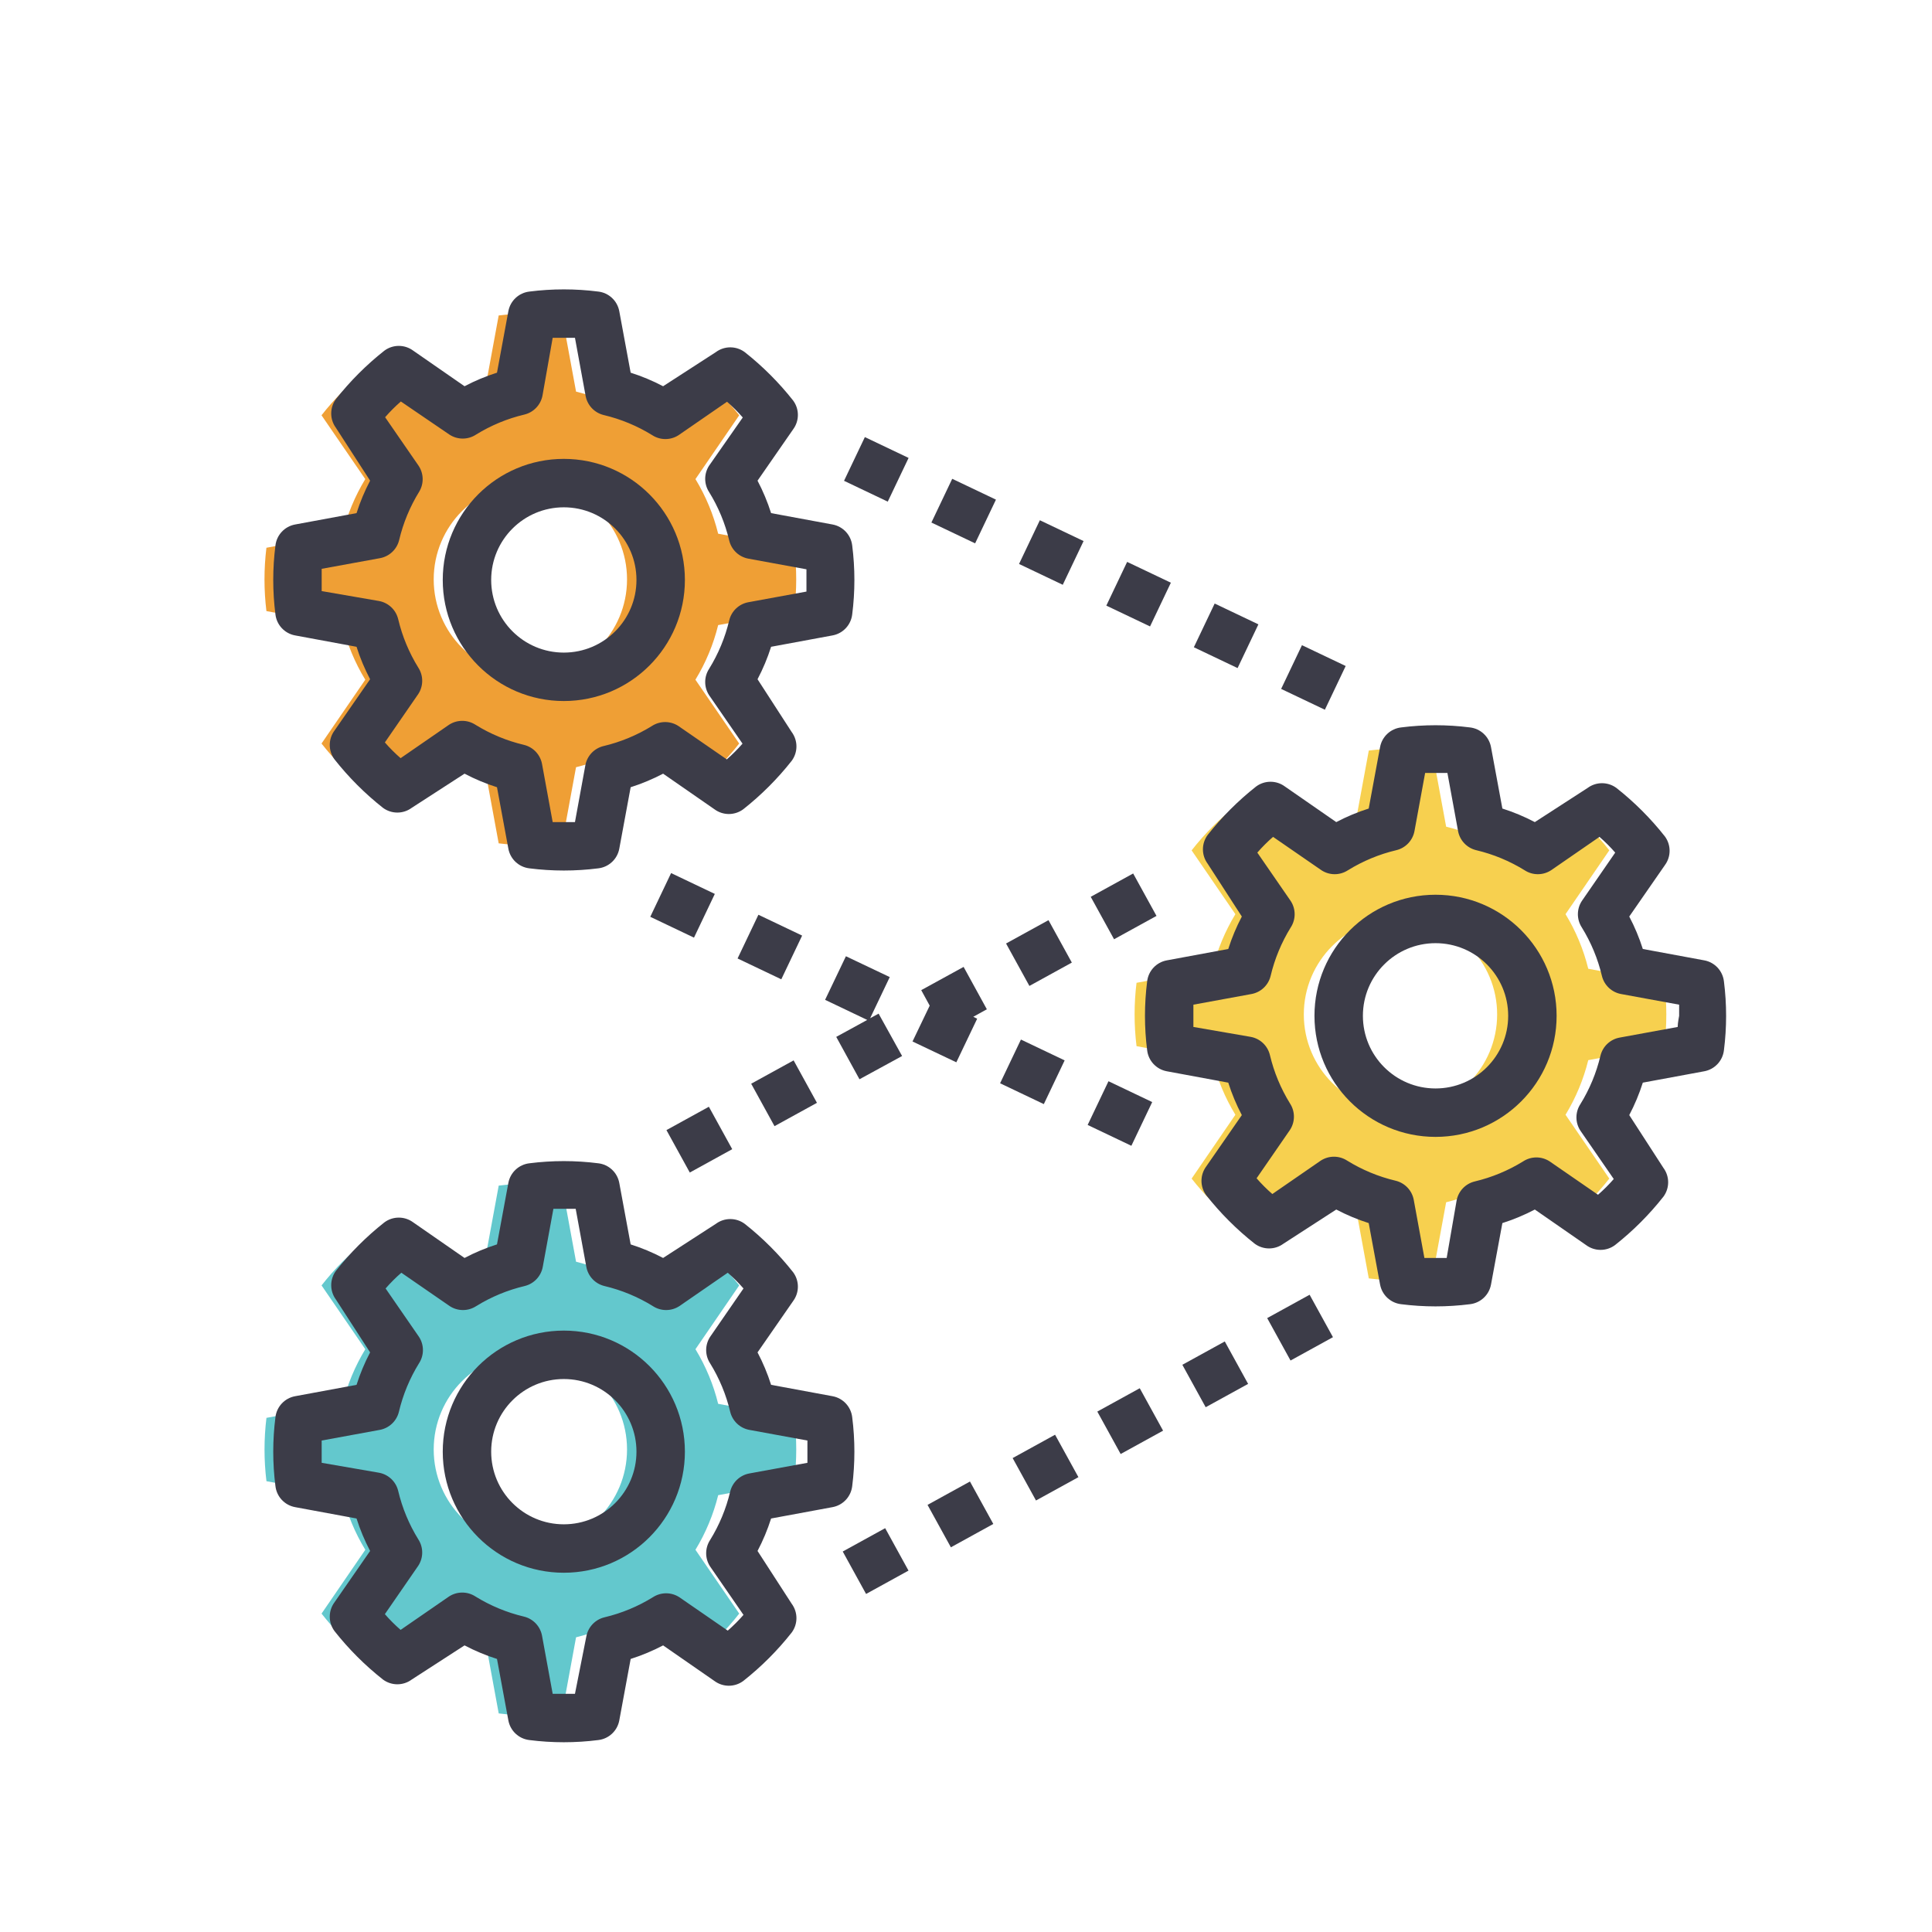 <?xml version="1.0" encoding="UTF-8" standalone="no"?>
<!-- Generator: Adobe Illustrator 24.1.0, SVG Export Plug-In . SVG Version: 6.00 Build 0)  -->

<svg
   xmlns:dc="http://purl.org/dc/elements/1.1/"
   xmlns:cc="http://creativecommons.org/ns#"
   xmlns:rdf="http://www.w3.org/1999/02/22-rdf-syntax-ns#"
   xmlns:svg="http://www.w3.org/2000/svg"
   xmlns="http://www.w3.org/2000/svg"
   xmlns:sodipodi="http://sodipodi.sourceforge.net/DTD/sodipodi-0.dtd"
   xmlns:inkscape="http://www.inkscape.org/namespaces/inkscape"
   version="1.1"
   id="Layer_1"
   x="0px"
   y="0px"
   viewBox="0 0 60 60"
   style="enable-background:new 0 0 60 60;"
   xml:space="preserve"
   sodipodi:docname="aprendizado.svg"
   inkscape:version="0.92.5 (2060ec1f9f, 2020-04-08)"><defs
   id="defs3983" /><sodipodi:namedview
   pagecolor="#ffffff"
   bordercolor="#666666"
   borderopacity="1"
   objecttolerance="10"
   gridtolerance="10"
   guidetolerance="10"
   inkscape:pageopacity="0"
   inkscape:pageshadow="2"
   inkscape:window-width="1366"
   inkscape:window-height="703"
   id="namedview3981"
   showgrid="false"
   inkscape:zoom="2.7812867"
   inkscape:cx="50.811853"
   inkscape:cy="25.644436"
   inkscape:window-x="0"
   inkscape:window-y="28"
   inkscape:window-maximized="1"
   inkscape:current-layer="Layer_1" />
<style
   type="text/css"
   id="style3970">
	.st0{fill:#F7DF1E;}
</style>

<path
   style="fill:#ef9f35;stroke-width:0.094"
   d="m 8.274,17.011 c -0.08,0.653 -0.08,1.313 0,1.967 l 2.364,0.435 c 0.147,0.598 0.385,1.17 0.706,1.696 l -1.359,1.982 c 0.405,0.517 0.871,0.984 1.389,1.389 l 1.982,-1.359 c 0.526,0.32 1.098,0.558 1.696,0.706 l 0.435,2.364 c 0.653,0.08 1.313,0.08 1.967,0 l 0.435,-2.364 c 0.598,-0.147 1.17,-0.385 1.696,-0.706 l 1.982,1.359 c 0.517,-0.405 0.984,-0.871 1.389,-1.389 l -1.359,-1.982 C 21.918,20.583 22.156,20.011 22.303,19.413 l 2.364,-0.435 c 0.08,-0.653 0.08,-1.313 0,-1.967 L 22.303,16.575 C 22.156,15.977 21.918,15.405 21.598,14.879 l 1.359,-1.982 c -0.405,-0.517 -0.871,-0.984 -1.389,-1.389 l -1.982,1.359 C 19.06,12.547 18.488,12.309 17.89,12.162 L 17.454,9.797 c -0.653,-0.08 -1.313,-0.08 -1.967,0 l -0.435,2.364 c -0.598,0.147 -1.17,0.385 -1.696,0.706 l -1.982,-1.359 c -0.517,0.405 -0.984,0.871 -1.389,1.389 l 1.359,1.982 c -0.32,0.526 -0.558,1.098 -0.706,1.696 z m 8.197,-2.019 c 1.658,0 3.002,1.344 3.002,3.002 0,1.658 -1.344,3.002 -3.002,3.002 -1.658,0 -3.002,-1.344 -3.002,-3.002 0,-1.658 1.344,-3.002 3.002,-3.002 z"
   id="path2"
   inkscape:connector-curvature="0" /><path
   style="fill:#f7d04f;stroke-width:0.094"
   d="M 49.325,30.086 C 49.178,29.488 48.94,28.916 48.619,28.39 l 1.359,-1.982 C 49.573,25.891 49.107,25.424 48.589,25.02 l -1.982,1.359 C 46.082,26.058 45.51,25.82 44.911,25.673 l -0.435,-2.364 c -0.653,-0.08 -1.313,-0.08 -1.967,0 l -0.435,2.364 c -0.598,0.147 -1.17,0.385 -1.696,0.706 l -1.982,-1.359 c -0.517,0.405 -0.984,0.871 -1.389,1.389 l 1.359,1.982 c -0.32,0.526 -0.558,1.098 -0.706,1.696 l -2.364,0.435 c -0.08,0.653 -0.08,1.313 0,1.967 l 2.364,0.435 c 0.147,0.598 0.385,1.17 0.706,1.696 l -1.359,1.982 c 0.405,0.517 0.871,0.984 1.389,1.389 l 1.982,-1.359 c 0.526,0.32 1.098,0.558 1.696,0.706 l 0.435,2.364 c 0.653,0.08 1.313,0.08 1.967,0 l 0.435,-2.364 c 0.598,-0.147 1.17,-0.385 1.696,-0.706 l 1.982,1.359 c 0.517,-0.405 0.984,-0.871 1.389,-1.389 l -1.359,-1.982 c 0.32,-0.526 0.558,-1.098 0.706,-1.696 l 2.364,-0.435 c 0.08,-0.653 0.08,-1.313 0,-1.967 z m -5.832,4.421 c -1.658,0 -3.002,-1.344 -3.002,-3.002 0,-1.658 1.344,-3.002 3.002,-3.002 1.658,0 3.002,1.344 3.002,3.002 0,1.658 -1.344,3.002 -3.002,3.002 z"
   id="path4"
   inkscape:connector-curvature="0" /><path
   style="fill:#63c8cd;stroke-width:0.094"
   d="m 10.639,46.434 c 0.147,0.598 0.385,1.17 0.706,1.696 l -1.359,1.982 c 0.405,0.517 0.871,0.984 1.389,1.389 l 1.982,-1.359 c 0.526,0.32 1.098,0.558 1.696,0.706 l 0.435,2.364 c 0.653,0.08 1.313,0.08 1.967,0 l 0.435,-2.364 c 0.598,-0.147 1.17,-0.385 1.696,-0.706 l 1.982,1.359 c 0.517,-0.405 0.984,-0.871 1.389,-1.389 l -1.359,-1.982 c 0.32,-0.526 0.558,-1.098 0.706,-1.696 l 2.364,-0.435 c 0.08,-0.653 0.08,-1.313 0,-1.967 L 22.303,43.597 C 22.156,42.999 21.918,42.427 21.598,41.901 l 1.359,-1.982 C 22.551,39.402 22.085,38.935 21.568,38.531 l -1.982,1.359 c -0.526,-0.32 -1.098,-0.558 -1.696,-0.706 l -0.435,-2.364 c -0.653,-0.08 -1.313,-0.08 -1.967,0 l -0.435,2.364 c -0.598,0.147 -1.17,0.385 -1.696,0.706 l -1.982,-1.359 c -0.517,0.405 -0.984,0.871 -1.389,1.389 l 1.359,1.982 c -0.32,0.526 -0.558,1.098 -0.706,1.696 l -2.364,0.435 c -0.08,0.653 -0.08,1.313 0,1.967 z m 5.832,-4.421 c 1.658,0 3.002,1.344 3.002,3.002 0,1.658 -1.344,3.002 -3.002,3.002 -1.658,0 -3.002,-1.344 -3.002,-3.002 0,-1.658 1.344,-3.002 3.002,-3.002 z"
   id="path6"
   inkscape:connector-curvature="0" /><g
   id="g64"
   transform="matrix(0.094,0,0,0.094,8.486,8.987)"><path
     style="fill:#3c3c48"
     d="m 7.2,77.68 c -3.454,0.645 -6.083,3.469 -6.48,6.96 -0.96,7.543 -0.96,15.177 0,22.72 0.397,3.491 3.026,6.315 6.48,6.96 l 20.32,3.76 c 1.175,3.698 2.674,7.285 4.48,10.72 l -11.76,16.96 c -2.094,2.828 -2.094,6.692 0,9.52 4.687,5.942 10.058,11.313 16,16 2.828,2.094 6.692,2.094 9.52,0 L 63.2,160 c 3.435,1.806 7.022,3.305 10.72,4.48 l 3.76,20.32 c 0.645,3.454 3.469,6.083 6.96,6.48 7.543,0.96 15.177,0.96 22.72,0 3.491,-0.397 6.315,-3.026 6.96,-6.48 l 3.76,-20.32 c 3.698,-1.175 7.285,-2.674 10.72,-4.48 l 16.96,11.76 c 2.828,2.094 6.692,2.094 9.52,0 5.942,-4.687 11.313,-10.058 16,-16 2.094,-2.828 2.094,-6.692 0,-9.52 L 160,128.8 c 1.806,-3.435 3.305,-7.022 4.48,-10.72 l 20.32,-3.76 c 3.454,-0.645 6.083,-3.469 6.48,-6.96 0.96,-7.543 0.96,-15.177 0,-22.72 -0.397,-3.491 -3.026,-6.315 -6.48,-6.96 L 164.48,73.92 C 163.305,70.222 161.806,66.635 160,63.2 l 11.76,-16.96 c 2.094,-2.828 2.094,-6.692 0,-9.52 -4.687,-5.942 -10.058,-11.313 -16,-16 -2.828,-2.094 -6.692,-2.094 -9.52,0 L 128.8,32 c -3.435,-1.806 -7.022,-3.305 -10.72,-4.48 L 114.32,7.2 C 113.675,3.746 110.851,1.117 107.36,0.72 99.817,-0.24 92.183,-0.24 84.64,0.72 81.149,1.117 78.325,3.746 77.68,7.2 L 73.92,27.52 C 70.222,28.695 66.635,30.194 63.2,32 L 46.24,20.24 c -2.828,-2.094 -6.692,-2.094 -9.52,0 -5.942,4.687 -11.313,10.058 -16,16 -2.094,2.828 -2.094,6.692 0,9.52 L 32,63.2 c -1.806,3.435 -3.305,7.022 -4.48,10.72 z M 35.28,88.8 c 3.107,-0.576 5.583,-2.927 6.32,-6 1.341,-5.655 3.583,-11.057 6.64,-16 1.582,-2.66 1.489,-5.993 -0.24,-8.56 l -11.04,-16 c 1.611,-1.851 3.349,-3.589 5.2,-5.2 L 58.24,48 c 2.651,1.723 6.069,1.723 8.72,0 4.943,-3.057 10.345,-5.299 16,-6.64 3.073,-0.737 5.424,-3.213 6,-6.32 L 92.32,16 h 7.36 l 3.52,19.2 c 0.576,3.107 2.927,5.583 6,6.32 5.655,1.341 11.057,3.583 16,6.64 2.651,1.723 6.069,1.723 8.72,0 l 16,-11.04 c 1.851,1.611 3.589,3.349 5.2,5.2 L 144,58.24 c -1.723,2.651 -1.723,6.069 0,8.72 3.057,4.943 5.299,10.345 6.64,16 0.737,3.073 3.213,5.424 6.32,6 l 19.2,3.52 v 3.68 c 0,0 0,2.4 0,3.68 l -19.2,3.52 c -3.107,0.576 -5.583,2.927 -6.32,6 -1.341,5.655 -3.583,11.057 -6.64,16 -1.723,2.651 -1.723,6.069 0,8.72 l 11.04,16 c -1.611,1.851 -3.349,3.589 -5.2,5.2 l -16,-11.04 c -2.651,-1.723 -6.069,-1.723 -8.72,0 -4.943,3.057 -10.345,5.299 -16,6.64 -3.073,0.737 -5.424,3.213 -6,6.32 L 99.68,176 c -2.56,0 -4.8,0 -7.36,0 L 88.8,156.8 c -0.576,-3.107 -2.927,-5.583 -6,-6.32 -5.655,-1.341 -11.057,-3.583 -16,-6.64 -2.651,-1.723 -6.069,-1.723 -8.72,0 l -16,11.04 c -1.851,-1.611 -3.589,-3.349 -5.2,-5.2 l 11.04,-16 c 1.723,-2.651 1.723,-6.069 0,-8.72 -3.057,-4.943 -5.299,-10.345 -6.64,-16 -0.737,-3.073 -3.213,-5.424 -6.32,-6 L 16,99.68 c 0,-1.28 0,-2.48 0,-3.68 0,-1.2 0,-2.4 0,-3.68 z"
     id="path8"
     inkscape:connector-curvature="0" /><path
     style="fill:#3c3c48"
     d="m 472.8,221.68 -20.32,-3.76 c -1.175,-3.698 -2.674,-7.285 -4.48,-10.72 l 11.76,-16.96 c 2.094,-2.828 2.094,-6.692 0,-9.52 -4.687,-5.942 -10.058,-11.313 -16,-16 -2.828,-2.094 -6.692,-2.094 -9.52,0 L 416.8,176 c -3.435,-1.806 -7.022,-3.305 -10.72,-4.48 l -3.76,-20.32 c -0.645,-3.454 -3.469,-6.083 -6.96,-6.48 -7.543,-0.96 -15.177,-0.96 -22.72,0 -3.491,0.397 -6.315,3.026 -6.96,6.48 l -3.76,20.32 c -3.698,1.175 -7.285,2.674 -10.72,4.48 l -16.96,-11.76 c -2.828,-2.094 -6.692,-2.094 -9.52,0 -5.942,4.687 -11.313,10.058 -16,16 -2.094,2.828 -2.094,6.692 0,9.52 L 320,207.2 c -1.806,3.435 -3.305,7.022 -4.48,10.72 l -20.32,3.76 c -3.454,0.645 -6.083,3.469 -6.48,6.96 -0.96,7.543 -0.96,15.177 0,22.72 0.397,3.491 3.026,6.315 6.48,6.96 l 20.32,3.76 c 1.175,3.698 2.674,7.285 4.48,10.72 l -11.76,16.96 c -2.094,2.828 -2.094,6.692 0,9.52 4.687,5.942 10.058,11.313 16,16 2.828,2.094 6.692,2.094 9.52,0 L 351.2,304 c 3.435,1.806 7.022,3.305 10.72,4.48 l 3.76,20.32 c 0.645,3.454 3.469,6.083 6.96,6.48 7.543,0.96 15.177,0.96 22.72,0 3.491,-0.397 6.315,-3.026 6.96,-6.48 l 3.76,-20.32 c 3.698,-1.175 7.285,-2.674 10.72,-4.48 l 16.96,11.76 c 2.828,2.094 6.692,2.094 9.52,0 5.942,-4.687 11.313,-10.058 16,-16 2.094,-2.828 2.094,-6.692 0,-9.52 L 448,272.8 c 1.806,-3.435 3.305,-7.022 4.48,-10.72 l 20.32,-3.76 c 3.454,-0.645 6.083,-3.469 6.48,-6.96 0.96,-7.543 0.96,-15.177 0,-22.72 -0.397,-3.492 -3.026,-6.315 -6.48,-6.96 z m -8.8,22 -19.2,3.52 c -3.107,0.576 -5.583,2.927 -6.32,6 -1.341,5.655 -3.583,11.057 -6.64,16 -1.723,2.651 -1.723,6.069 0,8.72 l 11.04,16 c -1.611,1.851 -3.349,3.589 -5.2,5.2 l -16,-11.04 c -2.651,-1.723 -6.069,-1.723 -8.72,0 -4.943,3.057 -10.345,5.299 -16,6.64 -3.073,0.737 -5.424,3.213 -6,6.32 L 387.68,320 h -7.36 l -3.52,-19.2 c -0.576,-3.107 -2.927,-5.583 -6,-6.32 -5.655,-1.341 -11.057,-3.583 -16,-6.64 -2.651,-1.723 -6.069,-1.723 -8.72,0 l -16,11.04 c -1.851,-1.611 -3.589,-3.349 -5.2,-5.2 l 11.04,-16 c 1.723,-2.651 1.723,-6.069 0,-8.72 -3.057,-4.943 -5.299,-10.345 -6.64,-16 -0.737,-3.073 -3.213,-5.424 -6.32,-6 L 304,243.68 c 0,-1.28 0,-2.48 0,-3.68 0,-1.2 0,-2.4 0,-3.68 l 19.2,-3.52 c 3.107,-0.576 5.583,-2.927 6.32,-6 1.341,-5.655 3.583,-11.057 6.64,-16 1.723,-2.651 1.723,-6.069 0,-8.72 l -11.04,-16 c 1.611,-1.851 3.349,-3.589 5.2,-5.2 l 16,11.04 c 2.651,1.723 6.069,1.723 8.72,0 4.943,-3.057 10.345,-5.299 16,-6.64 3.073,-0.737 5.424,-3.213 6,-6.32 l 3.52,-19.2 h 7.36 l 3.52,19.2 c 0.576,3.107 2.927,5.583 6,6.32 5.655,1.341 11.057,3.583 16,6.64 2.651,1.723 6.069,1.723 8.72,0 l 16,-11.04 c 1.851,1.611 3.589,3.349 5.2,5.2 l -11.04,16 c -1.723,2.651 -1.723,6.069 0,8.72 3.057,4.943 5.299,10.345 6.64,16 0.737,3.073 3.213,5.424 6.32,6 l 19.2,3.52 V 240 c 0,0 -0.48,2.4 -0.48,3.68 z"
     id="path10"
     inkscape:connector-curvature="0" /><path
     style="fill:#3c3c48"
     d="m 7.2,402.32 20.32,3.76 c 1.175,3.698 2.674,7.285 4.48,10.72 l -11.76,16.96 c -2.094,2.828 -2.094,6.692 0,9.52 4.687,5.942 10.058,11.313 16,16 2.828,2.094 6.692,2.094 9.52,0 L 63.2,448 c 3.435,1.806 7.022,3.305 10.72,4.48 l 3.76,20.32 c 0.645,3.454 3.469,6.083 6.96,6.48 7.543,0.96 15.177,0.96 22.72,0 3.491,-0.397 6.315,-3.026 6.96,-6.48 l 3.76,-20.32 c 3.698,-1.175 7.285,-2.674 10.72,-4.48 l 16.96,11.76 c 2.828,2.094 6.692,2.094 9.52,0 5.942,-4.687 11.313,-10.058 16,-16 2.094,-2.828 2.094,-6.692 0,-9.52 L 160,416.8 c 1.806,-3.435 3.305,-7.022 4.48,-10.72 l 20.32,-3.76 c 3.454,-0.645 6.083,-3.469 6.48,-6.96 0.96,-7.543 0.96,-15.177 0,-22.72 -0.397,-3.491 -3.026,-6.315 -6.48,-6.96 l -20.32,-3.76 c -1.175,-3.698 -2.674,-7.285 -4.48,-10.72 l 11.76,-16.96 c 2.094,-2.828 2.094,-6.692 0,-9.52 -4.687,-5.942 -10.058,-11.313 -16,-16 -2.828,-2.094 -6.692,-2.094 -9.52,0 L 128.8,320 c -3.435,-1.806 -7.022,-3.305 -10.72,-4.48 l -3.76,-20.32 c -0.645,-3.454 -3.469,-6.083 -6.96,-6.48 -7.543,-0.96 -15.177,-0.96 -22.72,0 -3.491,0.397 -6.315,3.026 -6.96,6.48 l -3.76,20.32 c -3.698,1.175 -7.285,2.674 -10.72,4.48 L 46.24,308.24 c -2.828,-2.094 -6.692,-2.094 -9.52,0 -5.942,4.687 -11.313,10.058 -16,16 -2.094,2.828 -2.094,6.692 0,9.52 L 32,351.2 c -1.806,3.435 -3.305,7.022 -4.48,10.72 L 7.2,365.68 c -3.454,0.645 -6.083,3.469 -6.48,6.96 -0.96,7.543 -0.96,15.177 0,22.72 0.397,3.491 3.026,6.315 6.48,6.96 z m 8.8,-22 19.2,-3.52 c 3.107,-0.576 5.583,-2.927 6.32,-6 1.341,-5.655 3.583,-11.057 6.64,-16 1.723,-2.651 1.723,-6.069 0,-8.72 l -11.04,-16 c 1.611,-1.851 3.349,-3.589 5.2,-5.2 l 16,11.04 c 2.651,1.723 6.069,1.723 8.72,0 4.943,-3.057 10.345,-5.299 16,-6.64 3.073,-0.737 5.424,-3.213 6,-6.32 l 3.52,-19.2 h 7.36 l 3.52,19.2 c 0.576,3.107 2.927,5.583 6,6.32 5.655,1.341 11.057,3.583 16,6.64 2.651,1.723 6.069,1.723 8.72,0 l 16,-11.04 c 1.851,1.611 3.589,3.349 5.2,5.2 l -11.04,16 c -1.723,2.651 -1.723,6.069 0,8.72 3.057,4.943 5.299,10.345 6.64,16 0.737,3.073 3.213,5.424 6.32,6 l 19.2,3.52 V 384 c 0,0 0,2.4 0,3.68 l -19.2,3.52 c -3.107,0.576 -5.583,2.927 -6.32,6 -1.341,5.655 -3.583,11.057 -6.64,16 -1.723,2.651 -1.723,6.069 0,8.72 l 11.04,16 c -1.611,1.851 -3.349,3.589 -5.2,5.2 l -16,-11.04 c -2.651,-1.723 -6.069,-1.723 -8.72,0 -4.943,3.057 -10.345,5.299 -16,6.64 -3.073,0.737 -5.424,3.213 -6,6.32 L 99.68,464 H 92.32 L 88.8,444.8 c -0.576,-3.107 -2.927,-5.583 -6,-6.32 -5.655,-1.341 -11.057,-3.583 -16,-6.64 -2.651,-1.723 -6.069,-1.723 -8.72,0 l -16,11.04 c -1.851,-1.611 -3.589,-3.349 -5.2,-5.2 l 11.04,-16 c 1.723,-2.651 1.723,-6.069 0,-8.72 -3.057,-4.943 -5.299,-10.345 -6.64,-16 -0.737,-3.073 -3.213,-5.424 -6.32,-6 L 16,387.68 c 0,-1.28 0,-2.48 0,-3.68 0,-1.2 0,-2.4 0,-3.68 z"
     id="path12"
     inkscape:connector-curvature="0" /><path
     style="fill:#3c3c48"
     d="m 217.441,77.032 6.878,-14.446 14.446,6.878 -6.878,14.446 z"
     id="path14"
     inkscape:connector-curvature="0" /><path
     style="fill:#3c3c48"
     d="m 275.232,104.479 6.878,-14.446 14.446,6.878 -6.878,14.446 z"
     id="path16"
     inkscape:connector-curvature="0" /><path
     style="fill:#3c3c48"
     d="m 246.394,90.719 6.878,-14.446 14.446,6.878 -6.878,14.446 z"
     id="path18"
     inkscape:connector-curvature="0" /><path
     style="fill:#3c3c48"
     d="m 188.578,63.245 6.883,-14.444 14.444,6.883 -6.883,14.444 z"
     id="path20"
     inkscape:connector-curvature="0" /><path
     style="fill:#3c3c48"
     d="m 304.151,118.239 6.878,-14.446 14.446,6.878 -6.878,14.446 z"
     id="path22"
     inkscape:connector-curvature="0" /><path
     style="fill:#3c3c48"
     d="m 332.99,131.998 6.878,-14.446 14.446,6.878 -6.878,14.446 z"
     id="path24"
     inkscape:connector-curvature="0" /><path
     style="fill:#3c3c48"
     d="m 269.064,276.059 6.883,-14.444 14.444,6.883 -6.883,14.444 z"
     id="path26"
     inkscape:connector-curvature="0" /><path
     style="fill:#3c3c48"
     d="m 124.56,207.289 6.883,-14.444 14.444,6.883 -6.883,14.444 z"
     id="path28"
     inkscape:connector-curvature="0" /><path
     style="fill:#3c3c48"
     d="m 153.406,221.057 6.883,-14.444 14.444,6.883 -6.883,14.444 z"
     id="path30"
     inkscape:connector-curvature="0" /><path
     style="fill:#3c3c48"
     d="m 225.68,255.36 6.88,-14.4 -1.28,-0.64 4.48,-2.48 -7.68,-14 -14,7.68 2.8,5.12 -5.68,11.84 z"
     id="path32"
     inkscape:connector-curvature="0" /><path
     style="fill:#3c3c48"
     d="m 240.138,262.29 6.883,-14.444 14.444,6.883 -6.883,14.444 z"
     id="path34"
     inkscape:connector-curvature="0" /><path
     style="fill:#3c3c48"
     d="m 216.164,401.577 14.018,-7.713 7.713,14.018 -14.018,7.713 z"
     id="path36"
     inkscape:connector-curvature="0" /><path
     style="fill:#3c3c48"
     d="m 244.283,386.113 14.018,-7.713 7.713,14.018 -14.018,7.713 z"
     id="path38"
     inkscape:connector-curvature="0" /><path
     style="fill:#3c3c48"
     d="m 188.147,416.988 14.02,-7.711 7.711,14.02 -14.02,7.711 z"
     id="path40"
     inkscape:connector-curvature="0" /><path
     style="fill:#3c3c48"
     d="m 328.378,339.869 14.018,-7.713 7.713,14.018 -14.018,7.713 z"
     id="path42"
     inkscape:connector-curvature="0" /><path
     style="fill:#3c3c48"
     d="m 300.35,355.295 14.021,-7.708 7.708,14.021 -14.021,7.708 z"
     id="path44"
     inkscape:connector-curvature="0" /><path
     style="fill:#3c3c48"
     d="m 272.256,370.752 14.02,-7.711 7.711,14.02 -14.02,7.711 z"
     id="path46"
     inkscape:connector-curvature="0" /><path
     style="fill:#3c3c48"
     d="m 193.68,260.96 14.08,-7.68 -7.76,-14 -2.8,1.52 6.48,-13.6 -14.48,-6.88 -6.88,14.4 13.92,6.64 -10.24,5.6 z"
     id="path48"
     inkscape:connector-curvature="0" /><path
     style="fill:#3c3c48"
     d="m 157.9,262.435 14.021,-7.708 7.708,14.021 -14.021,7.708 z"
     id="path50"
     inkscape:connector-curvature="0" /><path
     style="fill:#3c3c48"
     d="m 129.906,277.759 14.018,-7.713 7.713,14.018 -14.018,7.713 z"
     id="path52"
     inkscape:connector-curvature="0" /><path
     style="fill:#3c3c48"
     d="m 242.107,216.108 14.02,-7.711 7.711,14.02 -14.02,7.711 z"
     id="path54"
     inkscape:connector-curvature="0" /><path
     style="fill:#3c3c48"
     d="m 270.08,200.686 14.02,-7.711 7.711,14.02 -14.02,7.711 z"
     id="path56"
     inkscape:connector-curvature="0" /><path
     style="fill:#3c3c48"
     d="m 96,136 c 22.091,0 40,-17.909 40,-40 0,-22.091 -17.909,-40 -40,-40 -22.091,0 -40,17.908 -40,40 0,22.092 17.908,40 40,40 z m 0,-64 c 13.255,0 24,10.745 24,24 0,13.255 -10.745,24 -24,24 C 82.745,120 72,109.255 72,96 72,82.745 82.745,72 96,72 Z"
     id="path58"
     inkscape:connector-curvature="0" /><path
     style="fill:#3c3c48"
     d="m 384,200 c -22.091,0 -40,17.909 -40,40 0,22.091 17.909,40 40,40 22.091,0 40,-17.909 40,-40 0,-22.091 -17.909,-40 -40,-40 z m 0,64 c -13.255,0 -24,-10.745 -24,-24 0,-13.255 10.745,-24 24,-24 13.255,0 24,10.745 24,24 0,13.255 -10.745,24 -24,24 z"
     id="path60"
     inkscape:connector-curvature="0" /><path
     style="fill:#3c3c48"
     d="m 96,424 c 22.091,0 40,-17.909 40,-40 0,-22.091 -17.909,-40 -40,-40 -22.091,0 -40,17.909 -40,40 0,22.091 17.908,40 40,40 z m 0,-64 c 13.255,0 24,10.745 24,24 0,13.255 -10.745,24 -24,24 -13.255,0 -24,-10.745 -24,-24 0,-13.255 10.745,-24 24,-24 z"
     id="path62"
     inkscape:connector-curvature="0" /></g></svg>